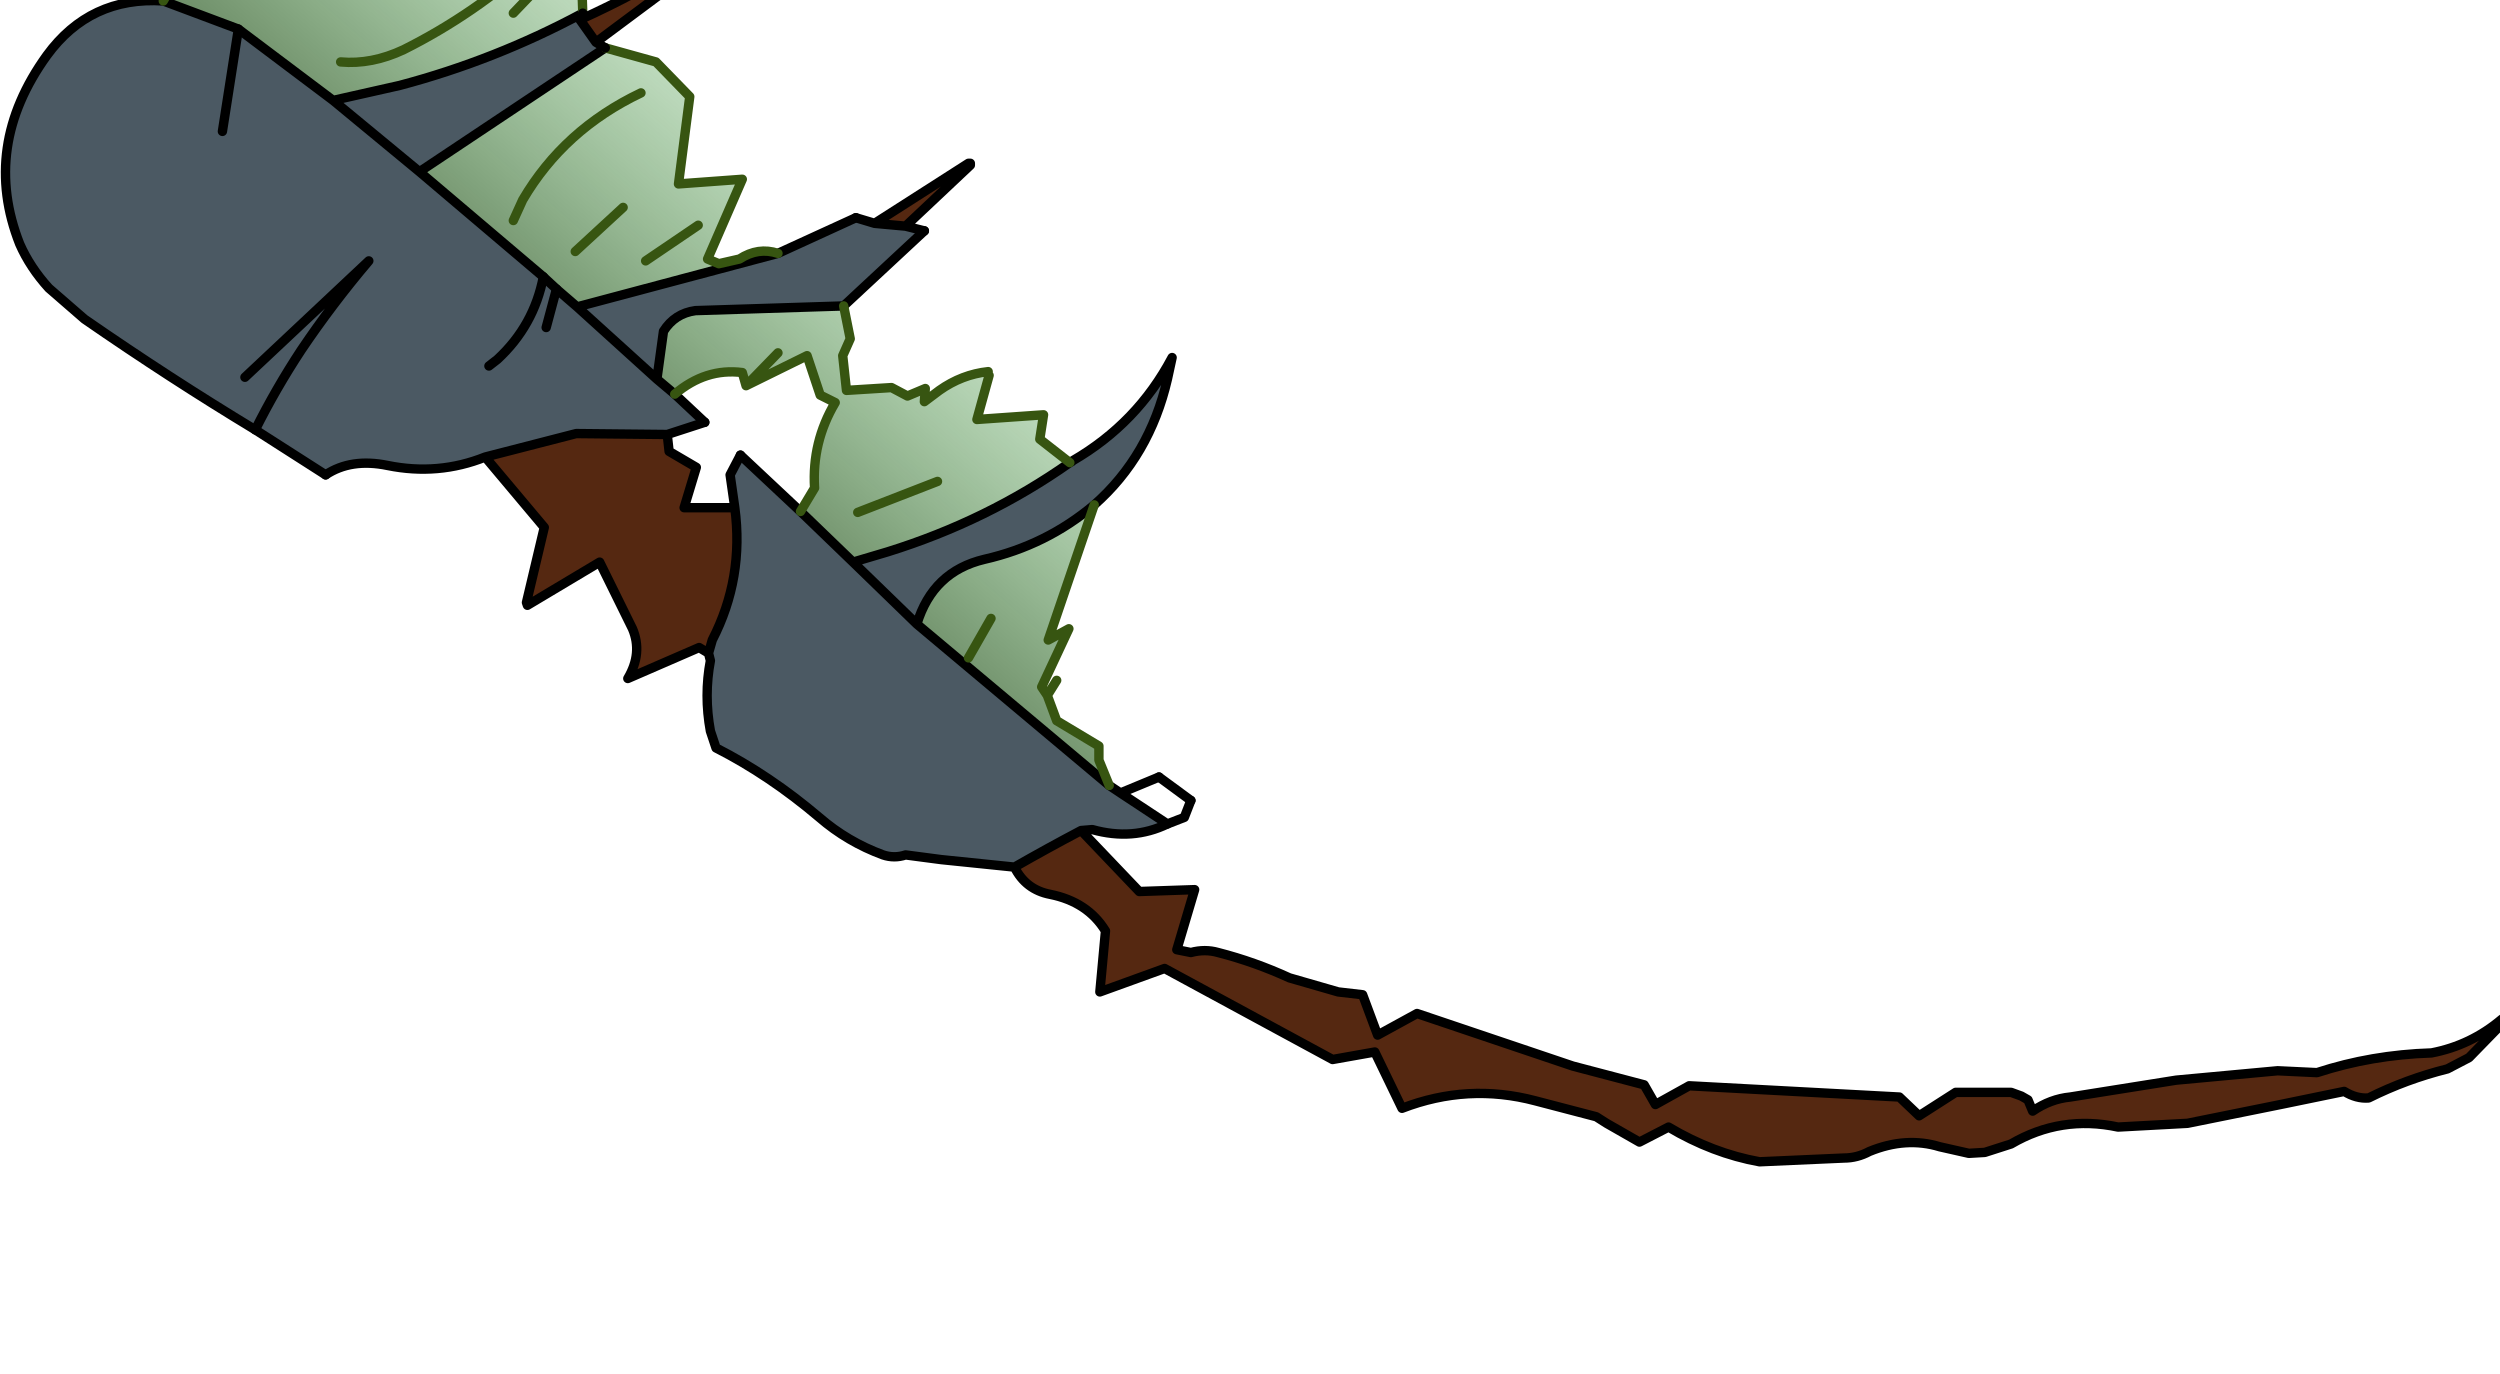 <?xml version="1.0" encoding="UTF-8" standalone="no"?>
<svg xmlns:xlink="http://www.w3.org/1999/xlink" height="73.2px" width="133.2px" xmlns="http://www.w3.org/2000/svg">
  <g transform="matrix(1.0, 0.0, 0.0, 1.0, 0.0, 0.0)">
    <path d="M30.9 1.05 Q34.0 -0.35 36.75 -2.1 37.95 -2.85 38.75 -3.9 L39.0 -3.15 31.75 2.25 30.9 1.05 M46.6 11.9 L51.6 8.7 51.7 8.8 48.25 12.05 46.6 11.9 M57.6 44.25 L60.7 47.5 63.65 47.4 62.7 50.6 63.45 50.75 Q64.2 50.55 64.9 50.75 66.85 51.25 68.7 52.1 L71.3 52.85 72.6 53.0 73.4 55.15 75.5 54.0 83.8 56.8 87.6 57.8 88.2 58.85 90.0 57.85 101.2 58.45 102.25 59.45 104.2 58.2 107.15 58.2 107.7 58.4 108.05 58.6 108.3 59.2 Q109.25 58.55 110.3 58.45 L115.95 57.55 121.35 57.05 123.45 57.15 Q126.35 56.2 129.55 56.1 131.65 55.7 133.3 54.3 L133.45 54.4 131.55 56.35 130.4 56.95 Q128.2 57.5 126.2 58.5 125.55 58.55 124.9 58.15 L121.5 58.85 116.55 59.85 112.85 60.05 Q109.8 59.4 107.15 60.95 L105.75 61.4 104.9 61.45 103.35 61.1 Q101.55 60.55 99.6 61.35 98.95 61.7 98.25 61.7 L93.75 61.9 Q91.25 61.45 88.9 60.05 L87.35 60.85 85.6 59.85 85.05 59.5 81.8 58.65 Q78.2 57.7 74.7 59.05 L73.25 56.05 71.0 56.45 62.05 51.6 58.6 52.85 58.9 49.6 Q57.95 48.05 55.95 47.65 54.65 47.4 54.05 46.2 55.8 45.2 57.6 44.25 M37.75 34.8 L37.25 34.5 33.45 36.15 Q34.25 34.8 33.7 33.5 L31.95 29.95 28.1 32.25 28.05 32.1 29.0 28.1 25.85 24.35 30.7 23.1 35.55 23.15 35.65 24.05 37.1 24.9 36.45 27.05 39.15 27.05 Q39.65 30.8 37.95 34.1 L37.75 34.8" fill="#552811" fill-rule="evenodd" stroke="none"/>
    <path d="M8.7 0.05 L12.7 1.55 17.75 5.35 21.3 4.55 Q26.4 3.2 31.05 0.7 L30.9 1.05 31.75 2.25 32.25 2.55 22.35 9.15 28.95 14.75 29.65 15.4 29.1 17.45 29.65 15.4 30.75 16.35 35.0 20.2 30.75 16.35 41.45 13.5 45.6 11.6 46.6 11.9 48.25 12.05 49.25 12.3 44.95 16.3 37.05 16.55 Q35.95 16.7 35.35 17.65 L35.0 20.2 35.95 21.0 37.55 22.5 35.55 23.15 30.7 23.1 25.85 24.35 Q23.35 25.35 20.65 24.8 18.7 24.4 17.35 25.3 L13.6 22.9 Q9.05 20.15 4.5 17.0 L2.6 15.35 Q1.6 14.25 1.05 13.0 -1.0 7.8 2.5 2.95 4.8 -0.2 8.7 0.05 M51.6 8.7 L51.7 8.7 51.7 8.8 51.6 8.7 M57.0 24.65 L57.1 24.6 57.15 24.55 Q60.6 22.55 62.45 19.05 L62.2 20.2 Q61.25 24.3 58.3 26.9 55.75 29.05 52.45 29.8 49.7 30.45 48.85 33.25 L59.1 41.85 59.7 42.25 62.2 43.9 Q60.35 44.8 58.2 44.2 L57.6 44.25 Q55.8 45.2 54.05 46.2 L50.15 45.8 48.25 45.55 Q47.65 45.75 47.05 45.55 45.15 44.85 43.65 43.55 41.0 41.3 38.15 39.85 L37.85 38.95 Q37.5 37.05 37.85 35.2 L37.75 34.8 37.95 34.1 Q39.65 30.8 39.15 27.05 L38.9 25.3 39.45 24.25 42.65 27.25 45.45 29.95 47.3 29.4 Q52.6 27.75 57.0 24.65 M45.45 29.95 L48.85 33.25 45.45 29.95 M26.05 19.5 L26.5 19.15 Q28.45 17.35 28.95 14.75 28.45 17.35 26.5 19.15 L26.05 19.5 M17.75 5.35 L22.35 9.15 17.75 5.35 M13.05 20.1 L19.65 13.9 Q17.7 16.2 16.05 18.65 14.7 20.7 13.6 22.9 14.7 20.7 16.05 18.65 17.7 16.2 19.65 13.9 L13.05 20.1 M11.85 7.0 L12.7 1.55 11.85 7.0" fill="#4b5963" fill-rule="evenodd" stroke="none"/>
    <path d="M11.8 -0.5 L15.8 -3.1 11.8 -0.5 M15.1 -0.7 L16.25 -1.45 15.1 -0.7 M8.7 0.05 Q9.25 -1.0 10.3 -1.65 14.9 -4.4 18.85 -8.0 20.5 -9.45 21.7 -11.3 L21.9 -7.4 23.7 -8.15 24.1 -7.95 24.6 -4.7 25.4 -4.65 28.4 -5.7 Q29.3 -5.2 29.35 -4.2 29.4 -2.4 29.85 -0.85 L30.05 -0.55 31.0 -0.8 31.05 0.7 Q26.4 3.2 21.3 4.55 L17.75 5.35 12.7 1.55 8.7 0.05 M32.25 2.55 L34.95 3.3 36.75 5.15 36.15 9.8 39.55 9.55 37.7 13.8 38.3 14.05 39.4 13.8 Q40.4 13.15 41.45 13.5 L30.75 16.35 29.65 15.4 28.95 14.75 22.35 9.15 32.25 2.55 M44.95 16.3 L45.3 18.05 44.9 18.95 45.1 20.8 47.5 20.65 48.35 21.1 49.3 20.7 49.25 21.4 50.05 20.8 Q51.25 19.95 52.65 19.8 L52.7 20.0 52.05 22.35 55.6 22.1 55.4 23.4 57.0 24.65 Q52.6 27.75 47.3 29.4 L45.45 29.95 42.65 27.25 43.4 26.0 Q43.25 23.55 44.5 21.45 L43.7 21.05 43.0 18.95 39.75 20.55 39.55 19.85 Q37.6 19.6 35.95 21.0 L35.0 20.2 35.35 17.65 Q35.95 16.7 37.05 16.55 L44.95 16.3 M58.3 26.9 L55.85 34.1 56.95 33.5 55.5 36.6 55.8 37.05 56.3 38.4 58.55 39.75 58.55 40.5 59.1 41.85 48.85 33.25 Q49.7 30.45 52.45 29.8 55.75 29.05 58.3 26.9 M51.6 35.05 L52.8 32.95 51.6 35.05 M45.7 27.3 L49.95 25.65 45.7 27.3 M27.35 11.75 L27.85 10.65 Q30.05 6.9 34.15 4.95 30.05 6.9 27.85 10.65 L27.35 11.75 M30.65 13.4 L33.2 11.05 30.65 13.4 M34.4 13.9 L37.2 12.0 34.4 13.9 M18.15 3.3 Q19.8 3.45 21.5 2.65 25.3 0.75 28.5 -2.15 25.3 0.75 21.5 2.65 19.8 3.45 18.15 3.3 M27.35 0.7 L28.5 -0.5 27.35 0.7 M41.45 18.8 L39.75 20.55 41.45 18.8" fill="url(#gradient0)" fill-rule="evenodd" stroke="none"/>
    <path d="M8.7 0.05 L12.7 1.55 17.75 5.35 21.3 4.55 Q26.4 3.2 31.05 0.7 M41.45 13.5 L45.6 11.6 M49.25 12.3 L44.95 16.3 37.05 16.55 Q35.95 16.7 35.35 17.65 L35.0 20.2 35.95 21.0 37.55 22.5 M57.0 24.65 L57.1 24.6 57.15 24.55 Q60.6 22.55 62.45 19.05 L62.2 20.2 Q61.25 24.3 58.3 26.9 55.75 29.05 52.45 29.8 49.7 30.45 48.85 33.25 L59.1 41.85 59.7 42.25 62.2 43.9 63.1 43.55 63.45 42.65 M17.35 25.3 L13.6 22.9 Q9.05 20.15 4.5 17.0 L2.6 15.35 Q1.6 14.25 1.05 13.0 -1.0 7.8 2.5 2.95 4.8 -0.2 8.7 0.05 M39.45 24.25 L42.65 27.25 45.45 29.95 47.3 29.4 Q52.6 27.75 57.0 24.65 M48.85 33.25 L45.45 29.95 M61.75 41.4 L59.7 42.25 M29.65 15.4 L28.95 14.75 22.35 9.15 17.75 5.35 M35.0 20.2 L30.75 16.35 29.65 15.4 M32.25 2.55 L22.35 9.15 M30.75 16.35 L41.45 13.5" fill="none" stroke="#000000" stroke-linecap="round" stroke-linejoin="round" stroke-width="0.5"/>
    <path d="M16.25 -1.45 L15.1 -0.7 M15.8 -3.1 L11.8 -0.5 M31.05 0.7 L31.0 -0.8 30.05 -0.55 29.85 -0.85 Q29.4 -2.4 29.35 -4.2 29.3 -5.2 28.4 -5.7 L25.4 -4.65 24.6 -4.7 24.1 -7.95 23.7 -8.15 21.9 -7.4 21.7 -11.3 Q20.5 -9.45 18.85 -8.0 14.9 -4.4 10.3 -1.65 9.25 -1.0 8.7 0.05 M32.25 2.55 L34.95 3.3 36.75 5.15 36.15 9.8 39.55 9.55 37.7 13.8 38.3 14.05 39.4 13.8 Q40.4 13.15 41.45 13.5 M44.95 16.3 L45.3 18.05 44.9 18.95 45.1 20.8 47.5 20.65 48.35 21.1 49.3 20.7 49.25 21.4 50.05 20.8 Q51.25 19.95 52.65 19.8 M52.7 20.0 L52.05 22.35 55.6 22.1 55.4 23.4 57.0 24.65 M58.3 26.9 L55.85 34.1 56.95 33.5 55.5 36.6 55.8 37.05 56.3 36.25 M41.35 -6.65 Q41.45 -7.8 40.55 -7.0 40.0 -6.5 39.35 -6.45 37.05 -6.15 35.1 -5.2 L36.65 -7.85 M42.65 27.25 L43.4 26.0 Q43.25 23.55 44.5 21.45 L43.7 21.05 43.0 18.95 39.75 20.55 39.55 19.85 Q37.6 19.6 35.95 21.0 M59.1 41.85 L58.55 40.5 58.55 39.75 56.3 38.4 55.8 37.05 M52.8 32.95 L51.6 35.05 M49.95 25.65 L45.7 27.3 M34.15 4.95 Q30.05 6.9 27.85 10.65 L27.35 11.75 M37.2 12.0 L34.4 13.9 M33.2 11.05 L30.65 13.4 M28.5 -2.15 Q25.3 0.75 21.5 2.65 19.8 3.45 18.15 3.3 M39.75 20.55 L41.45 18.8 M28.5 -0.5 L27.35 0.7" fill="none" stroke="#375511" stroke-linecap="round" stroke-linejoin="round" stroke-width="0.5"/>
    <path d="M31.05 0.7 L30.9 1.05 Q34.0 -0.35 36.75 -2.1 37.95 -2.85 38.75 -3.9 L39.0 -3.15 31.75 2.25 32.25 2.55 M45.6 11.6 L46.6 11.9 51.6 8.7 51.7 8.7 51.7 8.8 48.25 12.05 49.25 12.3 M57.6 44.25 L60.7 47.5 63.65 47.4 62.7 50.6 63.45 50.75 Q64.2 50.55 64.9 50.75 66.85 51.25 68.7 52.1 L71.3 52.85 72.6 53.0 73.4 55.15 75.5 54.0 83.8 56.8 87.6 57.8 88.2 58.85 90.0 57.85 101.2 58.45 102.25 59.45 104.2 58.2 107.15 58.2 107.7 58.4 108.05 58.6 108.3 59.2 Q109.25 58.55 110.3 58.45 L115.95 57.55 121.35 57.05 123.45 57.15 Q126.35 56.2 129.55 56.1 131.65 55.7 133.3 54.3 L133.5 54.2 133.45 54.4 131.55 56.35 130.4 56.95 Q128.2 57.5 126.2 58.5 125.55 58.55 124.9 58.15 L121.5 58.85 116.55 59.85 112.85 60.05 Q109.8 59.4 107.15 60.95 L105.75 61.4 104.9 61.45 103.35 61.1 Q101.55 60.55 99.6 61.35 98.95 61.7 98.25 61.7 L93.75 61.9 Q91.25 61.45 88.9 60.05 L87.35 60.85 85.6 59.85 85.05 59.5 81.8 58.65 Q78.2 57.7 74.7 59.05 L73.25 56.05 71.0 56.45 62.05 51.6 58.6 52.85 58.9 49.6 Q57.95 48.05 55.95 47.65 54.65 47.4 54.05 46.2 L50.15 45.8 48.25 45.55 Q47.65 45.75 47.05 45.55 45.15 44.85 43.65 43.55 41.0 41.3 38.15 39.85 L37.85 38.95 Q37.5 37.05 37.85 35.2 L37.75 34.8 37.25 34.5 33.45 36.15 Q34.25 34.8 33.7 33.5 L31.95 29.95 28.1 32.25 28.05 32.1 29.0 28.1 25.85 24.35 Q23.35 25.35 20.65 24.8 18.7 24.4 17.35 25.3 M46.6 11.9 L48.25 12.05 M37.55 22.5 L35.55 23.15 35.65 24.05 37.1 24.9 36.45 27.05 39.15 27.05 38.9 25.3 39.45 24.25 M54.05 46.2 Q55.8 45.2 57.6 44.25 L58.2 44.2 Q60.35 44.8 62.2 43.9 M63.45 42.65 L61.75 41.4 M31.75 2.25 L30.9 1.05 M29.65 15.4 L29.1 17.45 M28.95 14.75 Q28.45 17.35 26.5 19.15 L26.05 19.5 M35.55 23.15 L30.7 23.1 25.85 24.35 M12.7 1.55 L11.85 7.0 M13.6 22.9 Q14.7 20.7 16.05 18.65 17.7 16.2 19.65 13.9 L13.05 20.1 M39.15 27.05 Q39.65 30.8 37.95 34.1 L37.75 34.8" fill="none" stroke="#000000" stroke-linecap="round" stroke-linejoin="round" stroke-width="0.5"/>
  </g>
  <defs>
    <linearGradient gradientTransform="matrix(0.008, -0.009, 0.008, 0.007, 33.6, 8.5)" gradientUnits="userSpaceOnUse" id="gradient0" spreadMethod="pad" x1="-819.2" x2="819.2">
      <stop offset="0.0" stop-color="#26561d" stop-opacity="0.671"/>
      <stop offset="1.0" stop-color="#399f39" stop-opacity="0.2"/>
    </linearGradient>
  </defs>
</svg>

